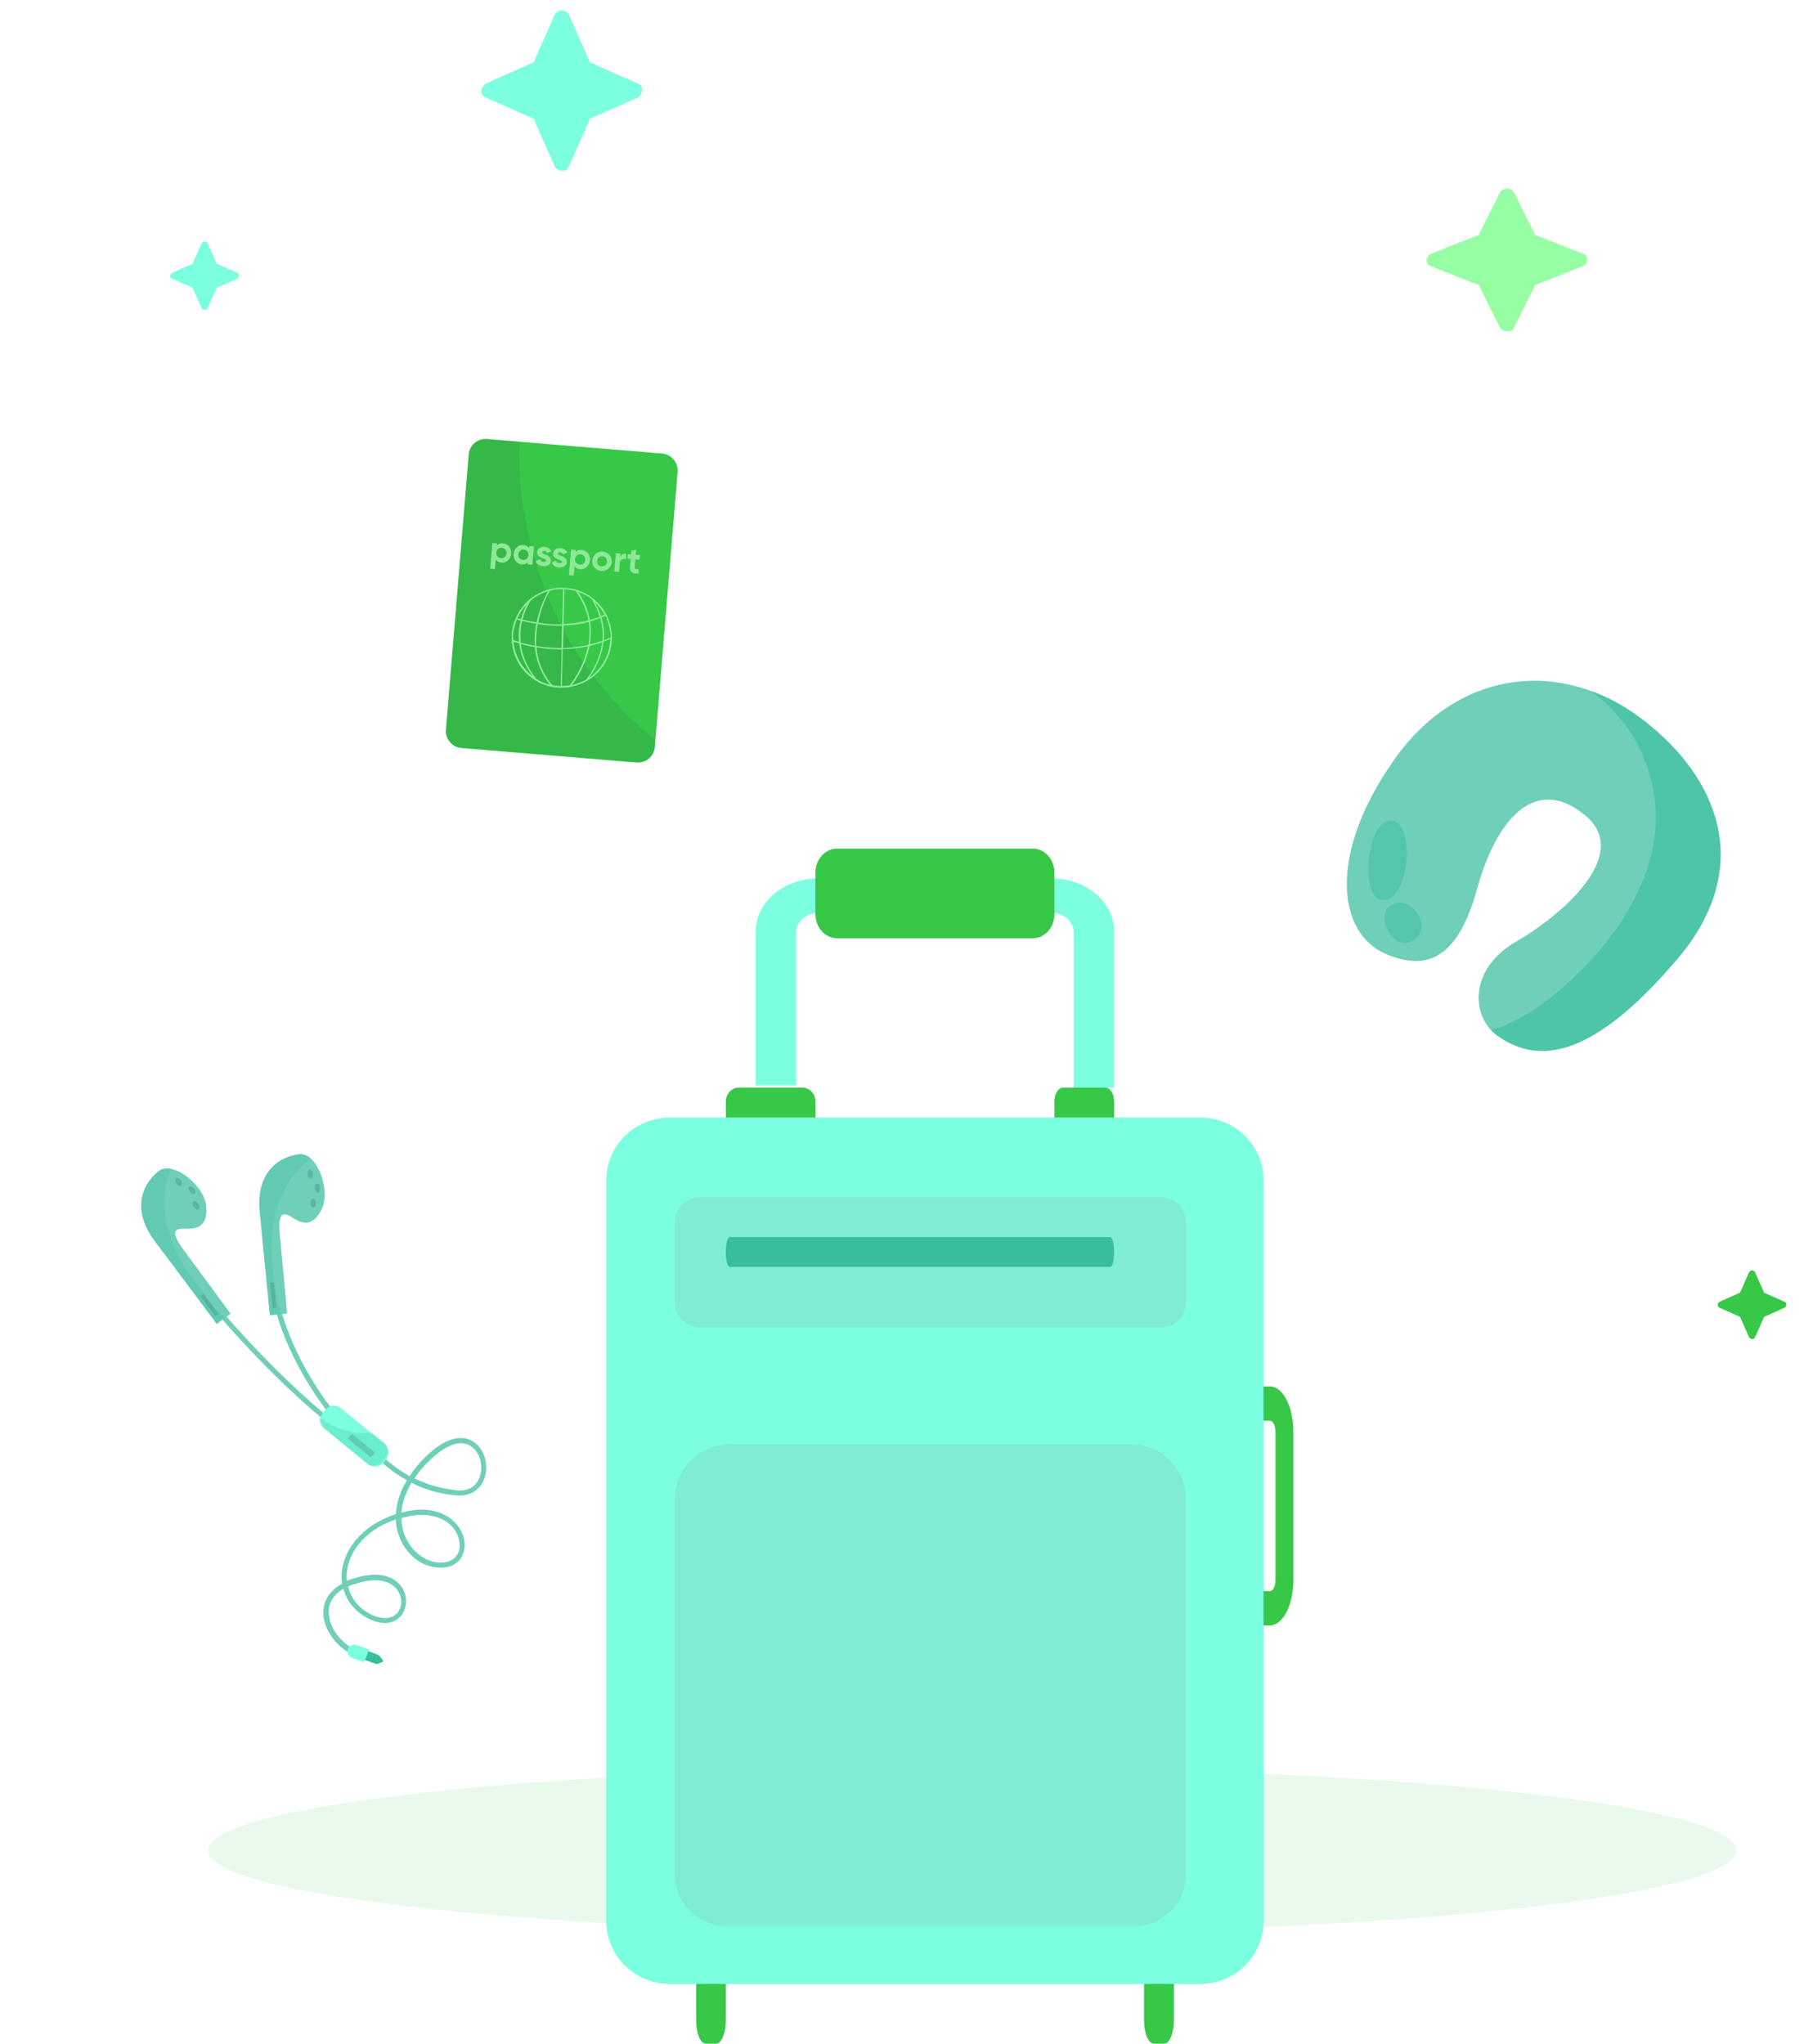 <svg width="98" height="111" viewBox="0 0 98 111" fill="none" xmlns="http://www.w3.org/2000/svg">
<path opacity="0.56" d="M52.814 105C75.734 105 94.314 102.985 94.314 100.5C94.314 98.015 75.734 96 52.814 96C29.894 96 11.314 98.015 11.314 100.5C11.314 102.985 29.894 105 52.814 105Z" fill="#37C848" fill-opacity="0.2"/>
<path d="M11.272 13.202L11.745 14.267C11.745 14.306 11.785 14.346 11.824 14.346L12.889 14.819C13.007 14.859 13.007 15.056 12.889 15.135L11.824 15.608C11.785 15.608 11.745 15.647 11.745 15.687L11.272 16.752C11.232 16.87 11.035 16.87 10.956 16.752L10.483 15.687C10.483 15.647 10.444 15.608 10.404 15.608L9.339 15.135C9.221 15.095 9.221 14.898 9.339 14.819L10.404 14.346C10.444 14.346 10.483 14.306 10.483 14.267L10.956 13.202C11.035 13.084 11.193 13.084 11.272 13.202Z" fill="#7BFFE0"/>
<path d="M95.336 69.089L95.809 70.154C95.809 70.193 95.849 70.233 95.888 70.233L96.953 70.706C97.071 70.745 97.071 70.942 96.953 71.021L95.888 71.495C95.849 71.495 95.809 71.534 95.809 71.574L95.336 72.638C95.296 72.757 95.099 72.757 95.02 72.638L94.547 71.574C94.547 71.534 94.508 71.495 94.468 71.495L93.403 71.021C93.285 70.982 93.285 70.785 93.403 70.706L94.468 70.233C94.508 70.233 94.547 70.193 94.547 70.154L95.02 69.089C95.099 68.97 95.257 68.97 95.336 69.089Z" fill="#37C848"/>
<path d="M43.255 58.945V50.598C43.257 50.333 43.381 50.078 43.601 49.891C43.821 49.703 44.118 49.597 44.429 49.596H57.148C57.459 49.597 57.757 49.703 57.976 49.891C58.196 50.078 58.32 50.333 58.322 50.598V59.072H60.525V50.598C60.525 49.833 60.169 49.1 59.536 48.559C58.903 48.018 58.044 47.714 57.148 47.713H44.429C43.533 47.714 42.674 48.018 42.041 48.559C41.408 49.1 41.052 49.833 41.052 50.598V58.945H43.255Z" fill="#7BFFE0"/>
<path d="M68.984 75.3H68.638V88.281H68.984C69.322 88.28 69.647 88.022 69.886 87.563C70.126 87.104 70.26 86.482 70.261 85.832V77.749C70.26 77.1 70.126 76.477 69.886 76.018C69.647 75.559 69.322 75.301 68.984 75.3ZM69.288 85.832C69.288 85.987 69.256 86.135 69.199 86.245C69.142 86.354 69.064 86.416 68.984 86.416H68.638V77.166H68.984C69.064 77.166 69.142 77.227 69.199 77.336C69.256 77.446 69.288 77.594 69.288 77.749V85.832Z" fill="#37C848"/>
<path d="M37.807 106.131H39.429V109.714C39.429 110.055 39.374 110.382 39.276 110.623C39.177 110.864 39.044 110.999 38.904 110.999H38.341C38.202 110.999 38.068 110.864 37.969 110.623C37.871 110.382 37.816 110.055 37.816 109.714V106.131H37.807Z" fill="#37C848"/>
<path d="M62.147 106.131H63.77V109.714C63.77 110.055 63.714 110.382 63.615 110.623C63.516 110.864 63.382 110.999 63.242 110.999H62.677C62.537 110.999 62.403 110.864 62.304 110.623C62.205 110.382 62.149 110.055 62.149 109.714V106.131H62.147Z" fill="#37C848"/>
<path d="M65.179 60.695H36.397C34.487 60.695 32.938 62.214 32.938 64.088V104.361C32.938 106.235 34.487 107.754 36.397 107.754H65.179C67.089 107.754 68.638 106.235 68.638 104.361V64.088C68.638 62.214 67.089 60.695 65.179 60.695Z" fill="#7BFFE0"/>
<g style="mix-blend-mode:multiply" opacity="0.29">
<g style="mix-blend-mode:multiply" opacity="0.29">
<path d="M64.429 101.801V81.415C64.429 80.627 64.116 79.87 63.558 79.312C63 78.755 62.244 78.441 61.455 78.441H39.632C38.843 78.441 38.087 78.755 37.529 79.312C36.971 79.87 36.658 80.627 36.658 81.415V101.801C36.658 102.17 36.73 102.534 36.871 102.875C37.012 103.215 37.219 103.524 37.479 103.785C37.74 104.045 38.049 104.252 38.389 104.393C38.73 104.534 39.095 104.607 39.463 104.607H61.632C62.375 104.604 63.086 104.308 63.61 103.782C64.135 103.256 64.429 102.544 64.429 101.801Z" fill="#A62538"/>
</g>
</g>
<g style="mix-blend-mode:multiply" opacity="0.29">
<g style="mix-blend-mode:multiply" opacity="0.29">
<path d="M63.1 65.026H37.991C37.255 65.026 36.658 65.623 36.658 66.36V70.749C36.658 71.486 37.255 72.083 37.991 72.083H63.1C63.836 72.083 64.433 71.486 64.433 70.749V66.36C64.433 65.623 63.836 65.026 63.1 65.026Z" fill="#A62538"/>
</g>
</g>
<path d="M60.316 68.809H39.638C39.583 68.809 39.53 68.725 39.491 68.574C39.452 68.423 39.43 68.219 39.43 68.006C39.43 67.791 39.452 67.585 39.49 67.432C39.529 67.279 39.583 67.191 39.638 67.186H60.316C60.372 67.191 60.425 67.279 60.464 67.432C60.503 67.585 60.525 67.791 60.525 68.006C60.525 68.219 60.503 68.423 60.464 68.574C60.425 68.725 60.372 68.809 60.316 68.809Z" fill="#38BE9E"/>
<path d="M40.104 59.073H43.599C43.784 59.073 43.962 59.153 44.093 59.295C44.224 59.437 44.298 59.63 44.298 59.831V60.696H39.43V59.831C39.43 59.634 39.5 59.446 39.626 59.304C39.751 59.163 39.923 59.08 40.104 59.073Z" fill="#37C848"/>
<path d="M57.729 59.073H60.059C60.182 59.073 60.301 59.153 60.388 59.295C60.476 59.437 60.525 59.63 60.525 59.831V60.696H57.279V59.831C57.279 59.634 57.326 59.446 57.41 59.304C57.494 59.163 57.608 59.08 57.729 59.073Z" fill="#37C848"/>
<path d="M56.106 46.091H45.47C44.822 46.091 44.297 46.675 44.297 47.395V49.654C44.297 50.375 44.822 50.959 45.47 50.959H56.106C56.754 50.959 57.279 50.375 57.279 49.654V47.395C57.279 46.675 56.754 46.091 56.106 46.091Z" fill="#37C848"/>
<path d="M81.321 56.234C83.644 57.917 86.602 57.374 91.09 52.129C95.37 47.128 93.369 42.193 89.144 39.011C84.918 35.829 79.248 36.205 75.666 41.361C72.085 46.518 72.696 50.735 75.311 51.825C77.58 52.78 79.217 51.991 80.239 48.285C81.26 44.579 83.364 41.997 86.129 44.298C88.658 46.408 84.868 49.696 82.324 51.165C79.79 52.635 79.913 55.214 81.321 56.234Z" fill="#70CFB9"/>
<path opacity="0.6" d="M89.135 39.01C88.28 38.368 87.372 37.873 86.428 37.526C87.487 38.313 88.384 39.302 89.003 40.514C90.01 42.492 90.232 44.732 89.586 46.86C88.942 48.962 87.673 50.859 86.149 52.432C85.057 53.561 83.827 54.647 82.423 55.379C81.967 55.617 81.478 55.818 80.985 55.931C81.084 56.043 81.194 56.138 81.312 56.224C83.636 57.907 86.594 57.364 91.082 52.119C95.37 47.128 93.36 42.192 89.135 39.01Z" fill="#38BE9E"/>
<path opacity="0.5" d="M75.573 49.161C74.66 49.656 75.632 51.772 76.769 51.078C77.897 50.393 76.706 48.538 75.573 49.161Z" fill="#38BE9E"/>
<path opacity="0.5" d="M74.998 48.862C73.862 48.636 74.255 44.478 75.594 44.565C76.932 44.652 76.579 49.175 74.998 48.862Z" fill="#38BE9E"/>
<path d="M35.573 40.582C35.527 41.078 35.093 41.449 34.598 41.418L25.06 40.629C24.564 40.582 24.192 40.148 24.224 39.653L25.462 24.68C25.509 24.184 25.942 23.813 26.438 23.844L35.976 24.633C36.471 24.68 36.843 25.113 36.812 25.609L35.573 40.582Z" fill="#37C848"/>
<path opacity="0.1" d="M35.605 40.211C33.623 38.585 31.935 36.634 30.696 34.374C29.752 32.639 29.086 30.797 28.683 28.861C28.451 27.777 28.265 26.694 28.234 25.579C28.219 25.099 28.188 24.526 28.234 23.968L26.438 23.814C25.942 23.767 25.493 24.139 25.462 24.65L24.224 39.623C24.177 40.118 24.549 40.567 25.06 40.598L34.598 41.388C35.093 41.434 35.543 41.063 35.574 40.552L35.605 40.211Z" fill="#262849"/>
<path d="M27.328 29.51C27.182 29.498 27.072 29.543 26.993 29.629L27.003 29.512L26.745 29.49L26.63 30.885L26.887 30.907L26.93 30.39C26.994 30.488 27.095 30.551 27.241 30.563C27.508 30.585 27.746 30.374 27.77 30.077C27.795 29.78 27.595 29.532 27.328 29.51ZM27.213 30.314C27.055 30.301 26.947 30.177 26.961 30.01C26.975 29.842 27.102 29.738 27.26 29.752C27.419 29.765 27.527 29.888 27.513 30.055C27.5 30.223 27.372 30.327 27.213 30.314ZM28.75 29.656L28.741 29.774C28.676 29.678 28.573 29.613 28.428 29.602C28.163 29.579 27.925 29.791 27.9 30.088C27.875 30.385 28.076 30.632 28.341 30.654C28.486 30.666 28.599 30.619 28.678 30.535L28.668 30.653L28.925 30.674L29.008 29.678L28.75 29.656ZM28.409 30.413C28.251 30.4 28.143 30.276 28.157 30.109C28.171 29.941 28.298 29.838 28.455 29.851C28.615 29.864 28.723 29.987 28.709 30.155C28.695 30.322 28.568 30.426 28.409 30.413ZM29.447 29.999C29.451 29.945 29.505 29.922 29.569 29.927C29.643 29.933 29.695 29.975 29.72 30.042L29.949 29.94C29.883 29.796 29.75 29.711 29.588 29.698C29.383 29.681 29.2 29.78 29.183 29.983C29.154 30.334 29.675 30.297 29.663 30.442C29.658 30.5 29.6 30.523 29.518 30.517C29.419 30.508 29.355 30.455 29.334 30.371L29.1 30.478C29.159 30.637 29.3 30.733 29.499 30.75C29.712 30.767 29.908 30.679 29.926 30.464C29.956 30.097 29.434 30.146 29.447 29.999ZM30.311 30.07C30.315 30.017 30.37 29.993 30.433 29.998C30.507 30.005 30.56 30.047 30.584 30.113L30.814 30.012C30.747 29.868 30.614 29.782 30.452 29.769C30.247 29.752 30.064 29.851 30.047 30.055C30.018 30.405 30.539 30.368 30.527 30.514C30.522 30.572 30.464 30.595 30.383 30.588C30.283 30.58 30.219 30.526 30.198 30.442L29.964 30.549C30.023 30.709 30.164 30.805 30.363 30.821C30.576 30.839 30.772 30.751 30.79 30.536C30.821 30.169 30.299 30.218 30.311 30.07ZM31.606 29.865C31.461 29.853 31.351 29.898 31.271 29.983L31.281 29.866L31.024 29.845L30.908 31.24L31.165 31.261L31.208 30.745C31.272 30.843 31.373 30.905 31.519 30.917C31.786 30.939 32.024 30.728 32.049 30.431C32.073 30.134 31.873 29.887 31.606 29.865ZM31.491 30.668C31.334 30.655 31.226 30.532 31.24 30.364C31.253 30.197 31.381 30.093 31.538 30.106C31.697 30.119 31.806 30.242 31.792 30.41C31.778 30.577 31.651 30.681 31.491 30.668ZM32.661 31.012C32.954 31.036 33.208 30.826 33.233 30.529C33.257 30.232 33.041 29.984 32.748 29.959C32.455 29.935 32.203 30.145 32.178 30.442C32.154 30.739 32.368 30.988 32.661 31.012ZM32.682 30.761C32.53 30.748 32.422 30.625 32.435 30.463C32.449 30.302 32.576 30.198 32.727 30.21C32.881 30.223 32.989 30.346 32.976 30.508C32.962 30.669 32.835 30.773 32.682 30.761ZM33.698 30.239L33.712 30.067L33.455 30.046L33.372 31.043L33.63 31.064L33.669 30.587C33.686 30.378 33.861 30.332 33.993 30.36L34.017 30.072C33.891 30.062 33.761 30.107 33.698 30.239ZM34.742 30.401L34.763 30.154L34.537 30.136L34.561 29.857L34.297 29.913L34.28 30.114L34.107 30.1L34.086 30.347L34.26 30.361L34.225 30.776C34.203 31.045 34.316 31.161 34.68 31.151L34.699 30.918C34.551 30.913 34.474 30.905 34.483 30.797L34.517 30.383L34.742 30.401Z" fill="#8EE898"/>
<path d="M33.236 34.854C33.344 33.569 32.523 32.376 31.285 32.02C31.114 31.974 30.928 31.943 30.743 31.927C29.999 31.865 29.303 32.113 28.761 32.562C28.234 33.011 27.863 33.662 27.801 34.42C27.692 35.706 28.513 36.898 29.752 37.254C29.814 37.269 29.875 37.285 29.937 37.3C30.046 37.331 30.17 37.347 30.278 37.347C31.796 37.455 33.112 36.356 33.236 34.854ZM31.811 36.929C31.579 37.053 31.331 37.145 31.068 37.208C31.269 36.944 31.826 36.139 32.028 35.086C32.26 35.04 32.477 34.962 32.709 34.885C32.57 36.046 31.888 36.851 31.811 36.929ZM28.373 33.724C28.559 33.77 28.823 33.832 29.132 33.878C29.055 34.25 29.024 34.653 29.055 35.071C28.745 35.009 28.482 34.947 28.296 34.9C28.25 34.451 28.281 34.064 28.373 33.724ZM29.21 33.894C29.597 33.956 30.046 33.987 30.526 33.987L30.495 35.194C29.984 35.194 29.519 35.148 29.132 35.086C29.101 34.668 29.148 34.266 29.21 33.894ZM29.875 32.082C30.108 32.02 30.34 31.989 30.588 32.005L30.541 33.909C30.061 33.925 29.612 33.878 29.241 33.816C29.411 32.887 29.798 32.191 29.875 32.082ZM30.619 33.971C31.068 33.956 31.532 33.909 31.981 33.785C32.043 34.219 32.028 34.637 31.966 35.024C31.486 35.133 31.021 35.179 30.588 35.194L30.619 33.971ZM31.935 35.102C31.703 36.263 31.037 37.099 30.944 37.223C30.805 37.238 30.665 37.254 30.526 37.254L30.572 35.257C31.006 35.257 31.47 35.21 31.935 35.102ZM32.043 34.993C32.105 34.606 32.121 34.188 32.059 33.755C32.245 33.708 32.43 33.631 32.601 33.569C32.725 34.002 32.755 34.42 32.725 34.792C32.492 34.885 32.26 34.947 32.043 34.993ZM32.57 33.491C32.399 33.569 32.214 33.631 32.043 33.677C31.95 33.182 31.765 32.655 31.408 32.144C31.672 32.237 31.919 32.376 32.136 32.531C32.337 32.872 32.477 33.182 32.57 33.491ZM32.678 33.538C32.74 33.507 32.802 33.476 32.879 33.445C33.065 33.801 33.158 34.203 33.174 34.622C33.05 34.668 32.941 34.73 32.818 34.776C32.833 34.389 32.802 33.971 32.678 33.538ZM32.833 33.367C32.771 33.398 32.709 33.429 32.647 33.46C32.57 33.213 32.461 32.965 32.322 32.717C32.523 32.903 32.694 33.12 32.833 33.367ZM30.743 32.005C30.913 32.02 31.099 32.051 31.254 32.098H31.269C31.656 32.64 31.873 33.182 31.966 33.693C31.517 33.816 31.052 33.863 30.619 33.878L30.665 31.989C30.696 32.005 30.712 32.005 30.743 32.005ZM29.767 32.113C29.643 32.345 29.318 32.98 29.148 33.801C28.838 33.755 28.575 33.693 28.389 33.646C28.544 33.058 28.792 32.671 28.838 32.609C29.101 32.392 29.411 32.222 29.767 32.113ZM28.296 33.631C28.219 33.615 28.141 33.584 28.11 33.584C28.234 33.306 28.404 33.058 28.606 32.841C28.513 33.011 28.389 33.275 28.296 33.631ZM28.079 33.646C28.095 33.646 28.11 33.662 28.126 33.662C28.157 33.677 28.219 33.693 28.281 33.708C28.265 33.77 28.25 33.832 28.234 33.894C28.188 34.173 28.157 34.498 28.188 34.854C28.033 34.807 27.924 34.776 27.878 34.745C27.878 34.637 27.878 34.513 27.878 34.389C27.924 34.142 27.986 33.894 28.079 33.646ZM27.893 34.854C27.955 34.869 28.064 34.916 28.203 34.947C28.265 35.489 28.466 36.093 28.931 36.712C28.343 36.278 27.971 35.597 27.893 34.854ZM29.783 37.161C29.55 37.099 29.334 37.006 29.148 36.882C28.606 36.217 28.373 35.566 28.296 34.978C28.497 35.04 28.745 35.102 29.055 35.148C29.117 35.814 29.334 36.526 29.86 37.176C29.845 37.176 29.814 37.176 29.783 37.161ZM30.309 37.254C30.201 37.238 30.108 37.223 29.999 37.208C29.442 36.557 29.21 35.845 29.148 35.164C29.535 35.225 29.999 35.272 30.51 35.272L30.464 37.269C30.402 37.254 30.355 37.254 30.309 37.254ZM32.012 36.805C32.245 36.48 32.694 35.783 32.786 34.854C32.91 34.807 33.034 34.761 33.143 34.699C33.143 34.745 33.143 34.792 33.143 34.838C33.081 35.659 32.647 36.371 32.012 36.805Z" fill="#8EE898"/>
<path d="M19.588 89.515C19.588 89.515 20.56 89.875 20.583 89.905C20.613 89.919 20.832 90.192 20.81 90.237C20.811 90.274 20.477 90.39 20.447 90.375C20.38 90.361 19.326 89.98 19.326 89.98L19.588 89.515Z" fill="#38BE9E"/>
<path d="M19.071 89.817C18.307 89.447 17.649 88.591 17.572 87.759C17.529 87.313 17.624 86.545 18.585 86.012C18.553 85.849 18.559 85.685 18.556 85.499C18.625 84.367 19.433 82.927 21.509 82.232C21.546 81.621 21.732 81.009 22.104 80.394C20.598 79.571 19.855 78.434 19.847 78.412L20.083 78.267C20.091 78.289 20.804 79.375 22.25 80.169C22.484 79.801 22.785 79.447 23.138 79.101C24.462 77.819 25.314 78.047 25.711 78.295C26.304 78.675 26.567 79.543 26.323 80.275C26.093 80.94 25.517 81.29 24.757 81.217C23.818 81.132 23.018 80.874 22.352 80.532C22.038 81.064 21.844 81.618 21.806 82.154C23.556 81.671 24.444 82.397 24.761 82.736C25.206 83.229 25.363 83.897 25.146 84.421C24.973 84.855 24.566 85.12 24.038 85.141C23.086 85.198 22.185 84.576 21.749 83.606C21.603 83.258 21.517 82.902 21.498 82.522C19.63 83.171 18.886 84.475 18.832 85.503C18.826 85.629 18.828 85.741 18.844 85.86C18.962 85.806 19.096 85.76 19.244 85.721C20.927 85.187 21.606 85.886 21.825 86.196C22.151 86.668 22.13 87.323 21.792 87.752C21.616 87.962 21.108 88.4 20.15 87.973C19.387 87.64 18.851 87.028 18.655 86.287C18.079 86.636 17.802 87.131 17.869 87.718C17.947 88.625 18.86 89.604 19.717 89.705L19.676 89.981C19.475 89.976 19.266 89.912 19.071 89.817ZM18.915 86.172C19.079 86.862 19.548 87.422 20.266 87.733C20.835 87.972 21.303 87.921 21.589 87.598C21.861 87.267 21.862 86.768 21.604 86.385C21.422 86.111 20.85 85.538 19.344 86.01C19.196 86.049 19.04 86.103 18.915 86.172ZM21.809 82.452C21.814 82.824 21.885 83.173 22.038 83.506C22.421 84.357 23.224 84.913 24.042 84.866C24.459 84.846 24.762 84.641 24.899 84.32C25.065 83.901 24.932 83.337 24.562 82.917C23.981 82.284 22.974 82.11 21.809 82.452ZM22.52 80.299C23.149 80.604 23.919 80.848 24.798 80.941C25.432 81.008 25.897 80.734 26.069 80.189C26.27 79.583 26.053 78.849 25.573 78.542C25.01 78.177 24.224 78.462 23.349 79.314C23.018 79.616 22.746 79.947 22.52 80.299Z" fill="#70CFB9"/>
<path d="M19.861 78.993C17.497 76.736 16.233 74.422 15.574 72.882C14.868 71.208 14.728 70.086 14.72 70.026L14.995 69.993C14.995 70.031 15.594 74.519 20.052 78.789L19.861 78.993Z" fill="#70CFB9"/>
<path d="M19.836 78.778C15.717 76.097 11.614 71.13 11.584 71.078L11.798 70.904C11.828 70.956 15.908 75.893 19.983 78.553L19.836 78.778Z" fill="#70CFB9"/>
<path d="M14.662 71.441L15.599 71.34C15.599 71.34 15.282 67.913 15.204 67.08C15.12 66.262 15.203 65.71 15.758 66.053C16.298 66.389 16.89 66.769 17.451 65.728C18.019 64.708 17.226 62.529 16.223 62.691C14.744 62.917 13.94 64.081 14.109 65.791C14.272 67.516 14.662 71.441 14.662 71.441Z" fill="#70CFB9"/>
<path opacity="0.25" d="M14.865 69.154C14.75 68.247 14.694 67.332 14.854 66.43C15.063 65.199 15.751 63.664 16.896 62.943C16.693 62.752 16.461 62.658 16.208 62.684C14.729 62.91 13.925 64.074 14.095 65.784C14.264 67.494 14.655 71.419 14.655 71.419L15.257 71.36C15.003 70.701 14.956 69.882 14.865 69.154Z" fill="#38BE9E"/>
<path opacity="0.5" d="M17.392 64.516C17.401 64.649 17.358 64.776 17.268 64.77C17.186 64.786 17.111 64.675 17.102 64.541C17.093 64.407 17.136 64.28 17.225 64.287C17.307 64.271 17.383 64.382 17.392 64.516Z" fill="#4B9B88"/>
<path opacity="0.5" d="M17.164 65.33C17.173 65.464 17.13 65.591 17.04 65.585C16.966 65.585 16.883 65.49 16.874 65.356C16.864 65.222 16.908 65.095 16.997 65.101C17.064 65.078 17.14 65.189 17.164 65.33Z" fill="#4B9B88"/>
<path opacity="0.5" d="M17.003 63.754C17.012 63.888 16.969 64.015 16.88 64.008C16.805 64.009 16.723 63.913 16.713 63.779C16.704 63.646 16.747 63.519 16.837 63.525C16.911 63.524 16.994 63.62 17.003 63.754Z" fill="#4B9B88"/>
<path opacity="0.5" d="M14.876 69.656L14.677 69.676L14.811 71.034L15.01 71.014L14.876 69.656Z" fill="#4B9B88"/>
<path d="M11.773 71.909L12.525 71.349C12.525 71.349 10.489 68.568 9.982 67.897C9.49 67.233 9.275 66.722 9.916 66.736C10.556 66.751 11.256 66.757 11.212 65.589C11.168 64.421 9.378 62.961 8.59 63.633C7.448 64.578 7.353 65.993 8.383 67.38C9.419 68.752 11.773 71.909 11.773 71.909Z" fill="#70CFB9"/>
<path opacity="0.25" d="M10.78 69.837C10.22 69.121 9.704 68.354 9.359 67.502C8.906 66.339 8.699 64.666 9.317 63.468C9.048 63.412 8.788 63.452 8.604 63.603C7.462 64.548 7.368 65.963 8.397 67.35C9.426 68.737 11.78 71.894 11.78 71.894L12.222 71.553C11.659 71.114 11.218 70.419 10.78 69.837Z" fill="#38BE9E"/>
<path opacity="0.5" d="M10.552 64.548C10.627 64.659 10.644 64.778 10.577 64.838C10.518 64.883 10.391 64.84 10.316 64.729C10.24 64.619 10.223 64.5 10.29 64.439C10.349 64.394 10.468 64.452 10.552 64.548Z" fill="#4B9B88"/>
<path opacity="0.5" d="M10.762 65.371C10.838 65.481 10.854 65.6 10.788 65.661C10.729 65.706 10.602 65.663 10.526 65.552C10.451 65.441 10.434 65.323 10.501 65.262C10.567 65.202 10.687 65.26 10.762 65.371Z" fill="#4B9B88"/>
<path opacity="0.5" d="M9.824 64.103C9.9 64.213 9.916 64.332 9.85 64.392C9.791 64.438 9.664 64.395 9.588 64.284C9.512 64.173 9.496 64.055 9.562 63.994C9.621 63.949 9.741 64.007 9.824 64.103Z" fill="#4B9B88"/>
<path opacity="0.5" d="M11.044 70.269L10.884 70.389L11.701 71.482L11.861 71.363L11.044 70.269Z" fill="#4B9B88"/>
<path d="M20.835 79.429C20.622 79.677 20.25 79.719 19.995 79.521L17.626 77.577C17.378 77.364 17.336 76.993 17.534 76.737L17.673 76.564C17.886 76.316 18.258 76.274 18.513 76.472L20.882 78.416C21.13 78.629 21.172 79 20.974 79.256L20.835 79.429Z" fill="#7BFFE0"/>
<path opacity="0.25" d="M20.85 78.326L20.211 77.812C19.802 77.855 19.385 77.837 19.005 77.745C18.475 77.618 17.817 77.373 17.35 76.962C17.3 77.178 17.378 77.4 17.551 77.54L19.904 79.476C20.152 79.689 20.539 79.654 20.744 79.384L20.92 79.173C21.14 78.91 21.106 78.523 20.85 78.326Z" fill="#38BE9E"/>
<path opacity="0.4" d="M19.126 77.873L18.904 78.144L20.139 79.157L20.361 78.887L19.126 77.873Z" fill="#4B9B88"/>
<path d="M20.05 89.591L19.37 89.353C19.183 89.281 18.968 89.381 18.896 89.568C18.824 89.755 18.923 89.969 19.11 90.041L19.791 90.279L20.05 89.591Z" fill="#7BFFE0"/>
<path d="M30.886 0.766L31.993 3.257C31.993 3.35 32.085 3.442 32.178 3.442L34.669 4.549C34.945 4.641 34.945 5.103 34.669 5.287L32.178 6.394C32.085 6.394 31.993 6.487 31.993 6.579L30.886 9.07C30.794 9.347 30.332 9.347 30.148 9.07L29.041 6.579C29.041 6.487 28.948 6.394 28.856 6.394L26.365 5.287C26.088 5.195 26.088 4.734 26.365 4.549L28.856 3.442C28.948 3.442 29.041 3.35 29.041 3.257L30.148 0.766C30.332 0.489 30.701 0.489 30.886 0.766Z" fill="#7BFFE0"/>
<path d="M82.231 10.431L83.338 12.645C83.338 12.727 83.43 12.809 83.523 12.809L86.014 13.793C86.291 13.875 86.291 14.285 86.014 14.449L83.523 15.433C83.43 15.433 83.338 15.515 83.338 15.598L82.231 17.812C82.139 18.058 81.677 18.058 81.493 17.812L80.386 15.598C80.386 15.515 80.293 15.433 80.201 15.433L77.71 14.449C77.433 14.367 77.433 13.957 77.71 13.793L80.201 12.809C80.293 12.809 80.386 12.727 80.386 12.645L81.493 10.431C81.677 10.185 82.046 10.185 82.231 10.431Z" fill="#96FFA3"/>
</svg>
